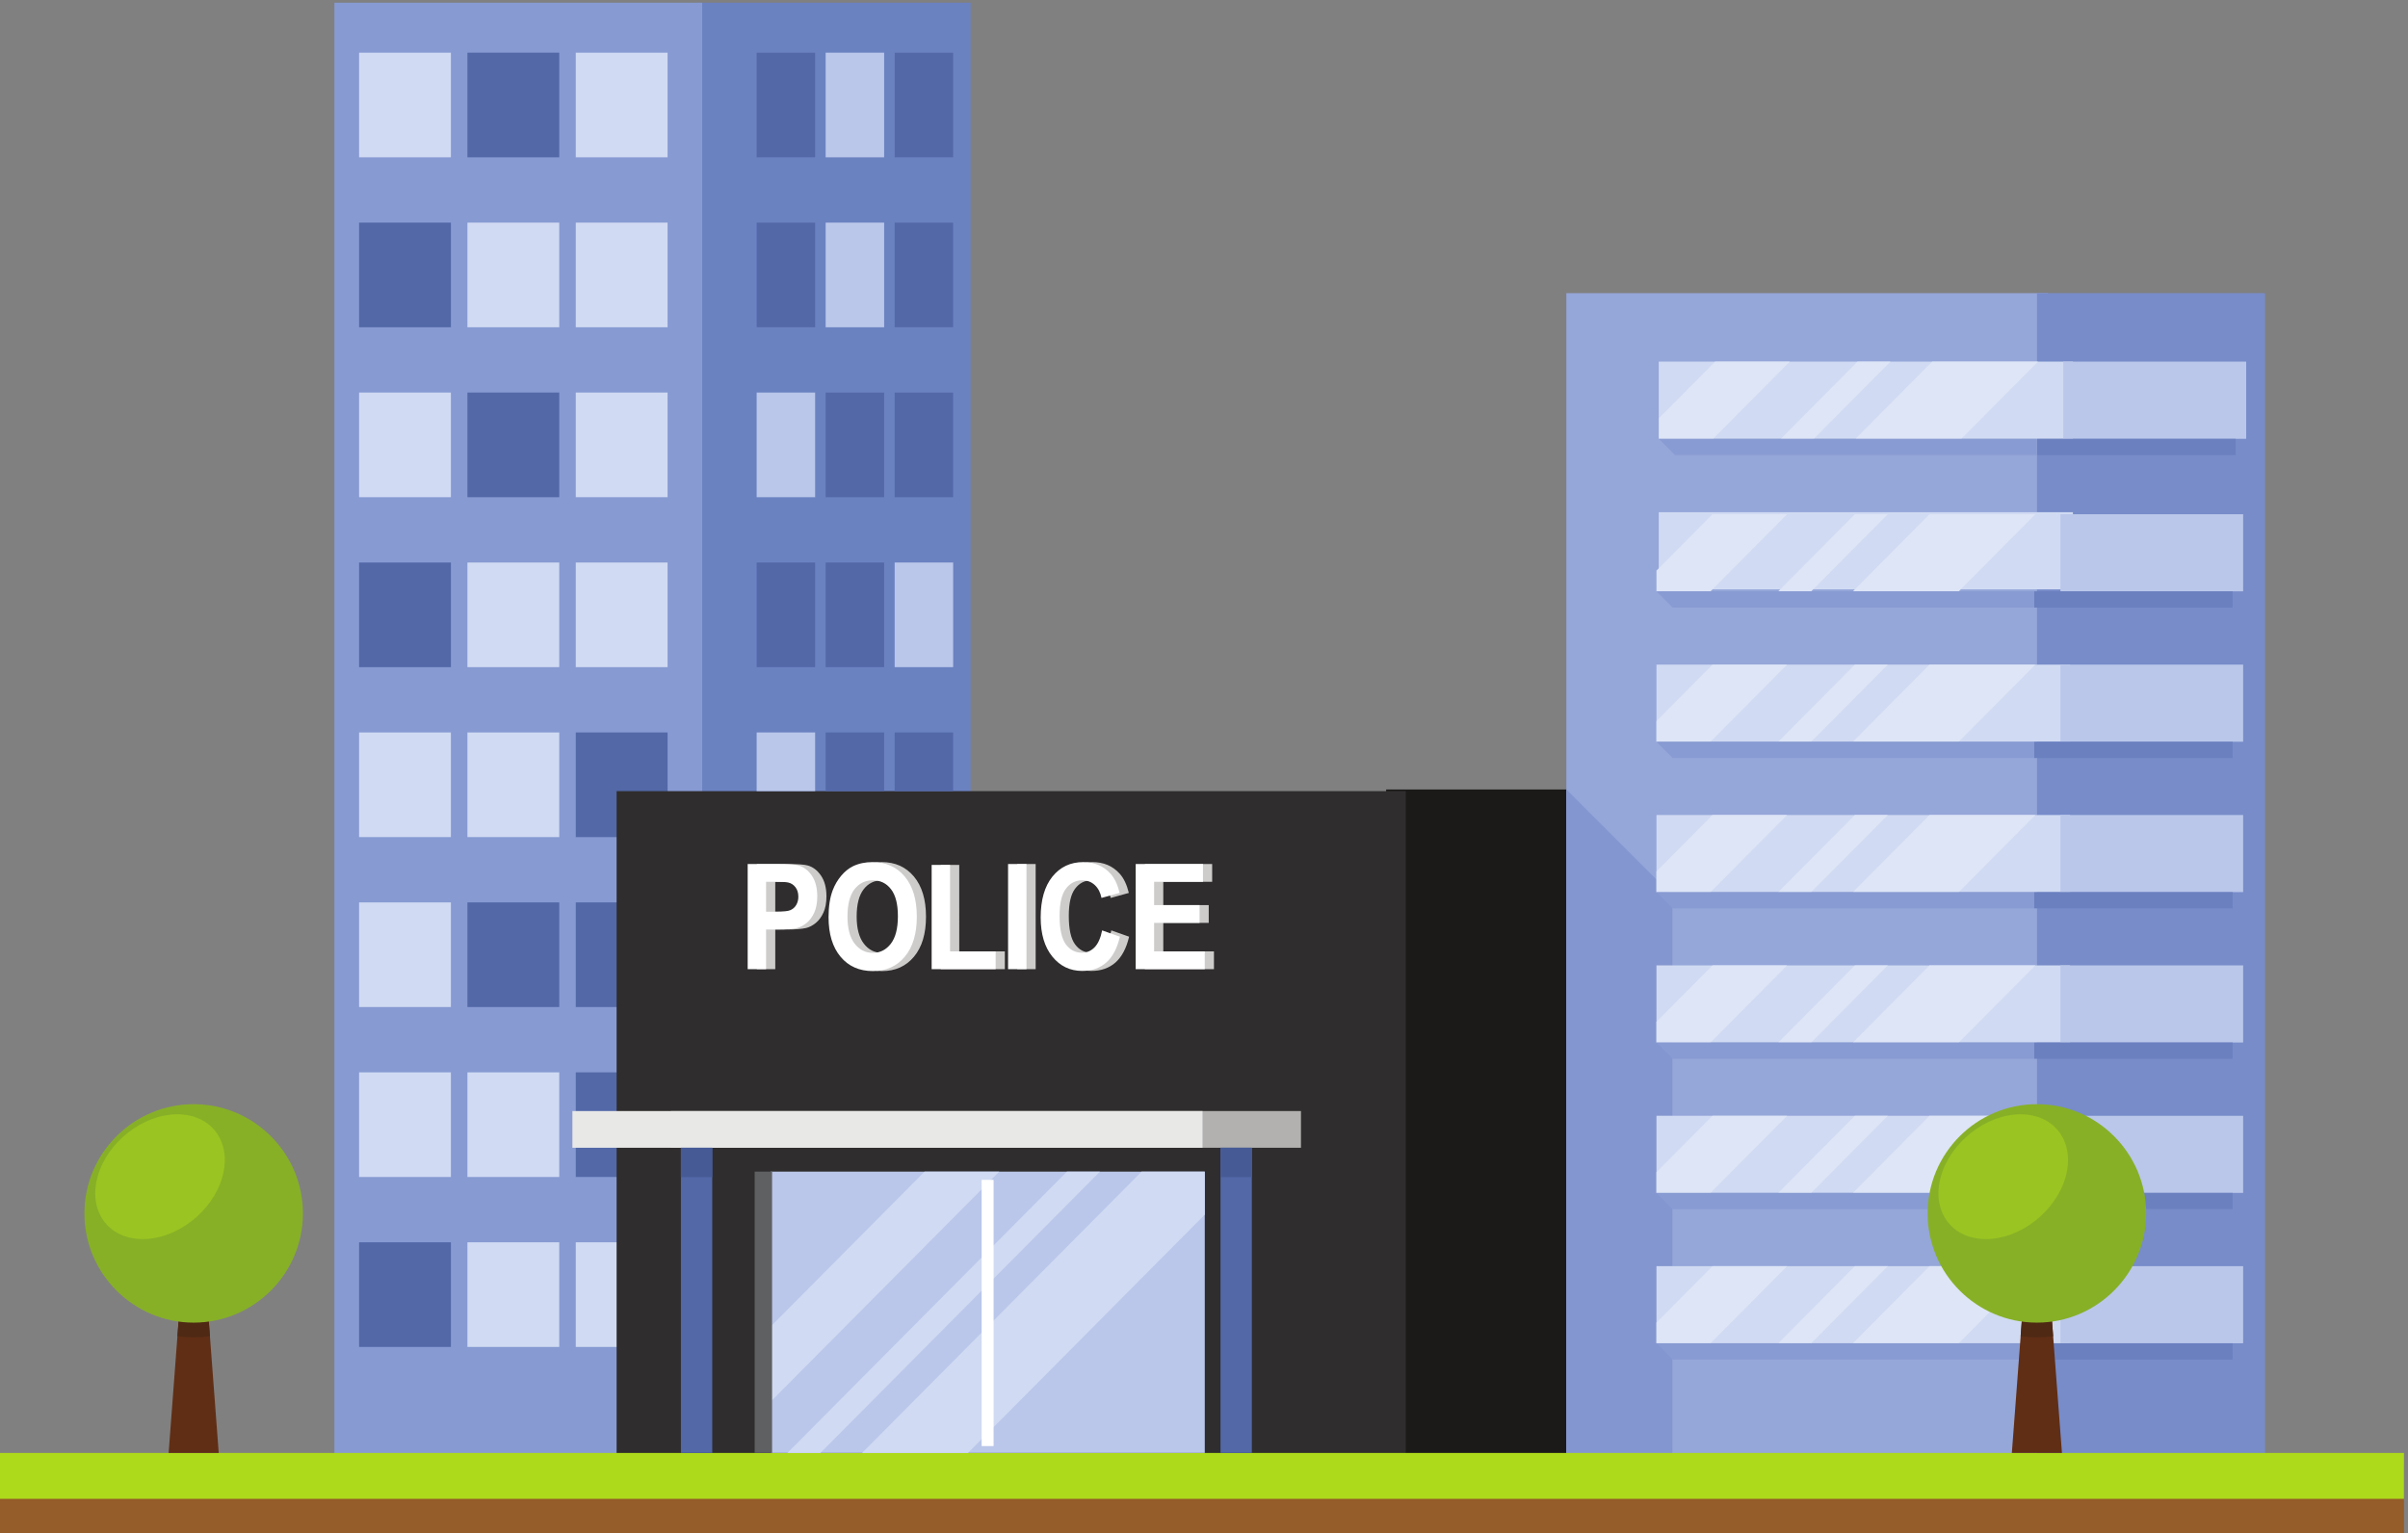 <?xml version="1.0" encoding="UTF-8" standalone="no"?>
<!-- Created with Inkscape (http://www.inkscape.org/) -->

<svg
   version="1.1"
   id="svg61360"
   width="140"
   height="89.156"
   viewBox="0 0 140 89.156"
   sodipodi:docname="1670925270police-station-building.svg"
   inkscape:version="1.2.2 (732a01da63, 2022-12-09)"
   xmlns:inkscape="http://www.inkscape.org/namespaces/inkscape"
   xmlns:sodipodi="http://sodipodi.sourceforge.net/DTD/sodipodi-0.dtd"
   xmlns="http://www.w3.org/2000/svg"
   xmlns:svg="http://www.w3.org/2000/svg">
  <rect x="0" y="0" width="140" height="89.156" fill="#808080" stroke="none"/>
  <defs
     id="defs61364">
    <clipPath
       clipPathUnits="userSpaceOnUse"
       id="clipPath61406">
      <path
         d="M 0,600 H 600 V 0 H 0 Z"
         id="path61404" />
    </clipPath>
  </defs>
  <sodipodi:namedview
     id="namedview61362"
     pagecolor="#ffffff"
     bordercolor="#000000"
     borderopacity="0.25"
     inkscape:showpageshadow="2"
     inkscape:pageopacity="0.0"
     inkscape:pagecheckerboard="0"
     inkscape:deskcolor="#d1d1d1"
     showgrid="false"
     inkscape:zoom="1.04625"
     inkscape:cx="355.55556"
     inkscape:cy="232.25806"
     inkscape:window-width="1920"
     inkscape:window-height="1017"
     inkscape:window-x="1912"
     inkscape:window-y="-8"
     inkscape:window-maximized="1"
     inkscape:current-layer="g61368">
    <inkscape:page
       x="0"
       y="0"
       id="page61366"
       width="140"
       height="89.156" />
  </sodipodi:namedview>
  <g
     id="g61368"
     inkscape:groupmode="layer"
     inkscape:label="Page 1"
     transform="matrix(1.333,0,0,-1.333,-45.048,630.503)">
    <path
       d="M 64.179,409.443 H 76.128 V 472.877 H 64.179 Z"
       style="fill:#6b82c1;fill-opacity:1;fill-rule:evenodd;stroke:none;stroke-width:0.194"
       id="path61370" />
    <path
       d="M 48.381,409.443 H 64.42 V 472.877 H 48.381 Z"
       style="fill:#879ad2;fill-opacity:1;fill-rule:evenodd;stroke:none;stroke-width:0.194"
       id="path61372" />
    <path
       d="m 94.252,409.443 h 12.41 v 29.11 H 94.252 Z"
       style="fill:#1c1a19;fill-opacity:1;fill-rule:evenodd;stroke:none;stroke-width:0.194"
       id="path61374" />
    <path
       d="m 102.111,409.443 h 21.011 v 50.763 h -21.011 z"
       style="fill:#95a6d9;fill-opacity:1;fill-rule:evenodd;stroke:none;stroke-width:0.194"
       id="path61376" />
    <path
       d="m 122.641,409.443 h 9.944 V 460.206 H 122.641 Z"
       style="fill:#778cc9;fill-opacity:1;fill-rule:evenodd;stroke:none;stroke-width:0.194"
       id="path61378" />
    <g
       id="g61380"
       transform="matrix(0.194,0,0,0.194,102.111,438.554)">
      <path
         d="m 0,0 23.842,-23.842 v -126.02 H 0 Z"
         style="fill:#8496cf;fill-opacity:1;fill-rule:evenodd;stroke:none"
         id="path61382" />
    </g>
    <path
       d="m 106.142,453.851 h 18.064 v 3.368 h -18.064 z"
       style="fill:#d0daf2;fill-opacity:1;fill-rule:evenodd;stroke:none;stroke-width:0.194"
       id="path61384" />
    <g
       id="g61386"
       transform="matrix(0.194,0,0,0.194,118.067,457.219)">
      <path
         d="M 0,0 H 23.809 L 6.585,-17.34 h -23.81 z m -16.783,0 -17.225,-17.34 h 7.416 L -9.367,0 Z m -32.005,0 h 16.783 l -17.224,-17.34 h -12.16 v 4.655 z"
         style="fill:#dde5f6;fill-opacity:1;fill-rule:evenodd;stroke:none"
         id="path61388" />
    </g>
    <path
       d="m 123.785,453.851 h 7.979 v 3.368 h -7.979 z"
       style="fill:#bac7ea;fill-opacity:1;fill-rule:evenodd;stroke:none;stroke-width:0.194"
       id="path61390" />
    <g
       id="g61392"
       transform="matrix(0.194,0,0,0.194,106.142,453.851)">
      <path
         d="M 0,0 3.664,-3.664 H 84.938 V 0 Z"
         style="fill:#889bd2;fill-opacity:1;fill-rule:evenodd;stroke:none"
         id="path61394" />
    </g>
    <path
       d="m 122.641,453.139 h 8.662 v 0.712 H 122.641 Z"
       style="fill:#6b80bf;fill-opacity:1;fill-rule:evenodd;stroke:none;stroke-width:0.194"
       id="path61396" />
    <path
       d="m 106.142,450.65 h 18.064 v -3.368 h -18.064 z"
       style="fill:#d0daf2;fill-opacity:1;fill-rule:evenodd;stroke:none;stroke-width:0.194"
       id="path61398" />
    <g
       id="g61400"
       transform="matrix(0.194,0,0,0.194,27.223,381.022)">
      <g
         id="g61402"
         clip-path="url(#clipPath61406)">
        <g
           id="g61408"
           transform="translate(467.671,358.449)">
          <path
             d="M 0,0 H 23.809 C 18.067,-5.78 12.326,-11.56 6.585,-17.34 h -23.81 C -11.482,-11.56 -5.741,-5.78 0,0 m -16.783,0 c -5.741,-5.78 -11.482,-11.56 -17.225,-17.34 h 7.416 c 5.741,5.78 11.484,11.56 17.225,17.34 z m -32.005,0 h 16.783 c -5.741,-5.78 -11.482,-11.56 -17.224,-17.34 h -12.16 v 4.655 c 4.2,4.228 8.4,8.456 12.601,12.685"
             style="fill:#dde5f6;fill-opacity:1;fill-rule:evenodd;stroke:none"
             id="path61410" />
        </g>
        <path
           d="m 497.109,358.449 h 41.077 v -17.34 h -41.077 z"
           style="fill:#bac7ea;fill-opacity:1;fill-rule:evenodd;stroke:none"
           id="path61412" />
        <g
           id="g61414"
           transform="translate(406.282,341.108)">
          <path
             d="M 0,0 C 1.222,-1.22 2.443,-2.442 3.664,-3.664 H 84.938 V 0 Z"
             style="fill:#889bd2;fill-opacity:1;fill-rule:evenodd;stroke:none"
             id="path61416" />
        </g>
        <path
           d="m 491.22,337.445 h 44.594 v 3.664 H 491.22 Z"
           style="fill:#6b80bf;fill-opacity:1;fill-rule:evenodd;stroke:none"
           id="path61418" />
        <path
           d="m 406.282,324.629 h 92.996 V 307.29 h -92.996 z"
           style="fill:#d0daf2;fill-opacity:1;fill-rule:evenodd;stroke:none"
           id="path61420" />
        <g
           id="g61422"
           transform="translate(467.671,324.629)">
          <path
             d="M 0,0 H 23.809 C 18.067,-5.78 12.326,-11.56 6.585,-17.339 h -23.81 C -11.482,-11.56 -5.741,-5.78 0,0 m -16.783,0 c -5.741,-5.78 -11.482,-11.56 -17.225,-17.339 h 7.416 C -20.851,-11.56 -15.108,-5.78 -9.367,0 Z m -32.005,0 h 16.783 c -5.741,-5.78 -11.482,-11.56 -17.224,-17.339 h -12.16 v 4.655 c 4.2,4.228 8.4,8.456 12.601,12.684"
             style="fill:#dde5f6;fill-opacity:1;fill-rule:evenodd;stroke:none"
             id="path61424" />
        </g>
        <path
           d="m 497.109,324.629 h 41.077 V 307.29 h -41.077 z"
           style="fill:#bac7ea;fill-opacity:1;fill-rule:evenodd;stroke:none"
           id="path61426" />
        <g
           id="g61428"
           transform="translate(406.282,307.291)">
          <path
             d="M 0,0 C 1.222,-1.222 2.443,-2.443 3.664,-3.665 H 84.938 V 0 Z"
             style="fill:#889bd2;fill-opacity:1;fill-rule:evenodd;stroke:none"
             id="path61430" />
        </g>
        <path
           d="m 491.22,303.625 h 44.594 v 3.665 H 491.22 Z"
           style="fill:#6b80bf;fill-opacity:1;fill-rule:evenodd;stroke:none"
           id="path61432" />
        <path
           d="m 406.282,290.81 h 92.996 v -17.339 h -92.996 z"
           style="fill:#d0daf2;fill-opacity:1;fill-rule:evenodd;stroke:none"
           id="path61434" />
        <g
           id="g61436"
           transform="translate(467.671,290.81)">
          <path
             d="M 0,0 H 23.809 C 18.067,-5.78 12.326,-11.559 6.585,-17.339 h -23.81 C -11.482,-11.559 -5.741,-5.78 0,0 m -16.783,0 c -5.741,-5.78 -11.482,-11.559 -17.225,-17.339 h 7.416 c 5.741,5.78 11.484,11.559 17.225,17.339 z m -32.005,0 h 16.783 c -5.741,-5.78 -11.482,-11.559 -17.224,-17.339 h -12.16 v 4.655 c 4.2,4.229 8.4,8.456 12.601,12.684"
             style="fill:#dde5f6;fill-opacity:1;fill-rule:evenodd;stroke:none"
             id="path61438" />
        </g>
        <path
           d="m 497.109,290.81 h 41.077 v -17.339 h -41.077 z"
           style="fill:#bac7ea;fill-opacity:1;fill-rule:evenodd;stroke:none"
           id="path61440" />
        <g
           id="g61442"
           transform="translate(406.282,273.471)">
          <path
             d="M 0,0 C 1.222,-1.222 2.443,-2.442 3.664,-3.664 H 84.938 V 0 Z"
             style="fill:#889bd2;fill-opacity:1;fill-rule:evenodd;stroke:none"
             id="path61444" />
        </g>
        <path
           d="m 491.22,269.807 h 44.594 v 3.664 H 491.22 Z"
           style="fill:#6b80bf;fill-opacity:1;fill-rule:evenodd;stroke:none"
           id="path61446" />
        <path
           d="m 406.282,256.991 h 92.996 v -17.34 h -92.996 z"
           style="fill:#d0daf2;fill-opacity:1;fill-rule:evenodd;stroke:none"
           id="path61448" />
        <g
           id="g61450"
           transform="translate(467.671,256.991)">
          <path
             d="M 0,0 H 23.809 C 18.067,-5.779 12.326,-11.56 6.585,-17.34 h -23.81 C -11.482,-11.56 -5.741,-5.779 0,0 m -16.783,0 c -5.741,-5.779 -11.483,-11.56 -17.225,-17.34 h 7.416 c 5.741,5.78 11.484,11.561 17.225,17.34 z m -32.005,0 h 16.783 c -5.741,-5.779 -11.482,-11.56 -17.224,-17.34 h -12.16 v 4.655 c 4.2,4.229 8.4,8.457 12.601,12.685"
             style="fill:#dde5f6;fill-opacity:1;fill-rule:evenodd;stroke:none"
             id="path61452" />
        </g>
        <path
           d="m 497.109,256.991 h 41.077 v -17.34 h -41.077 z"
           style="fill:#bac7ea;fill-opacity:1;fill-rule:evenodd;stroke:none"
           id="path61454" />
        <g
           id="g61456"
           transform="translate(406.282,239.651)">
          <path
             d="M 0,0 C 1.222,-1.221 2.443,-2.442 3.664,-3.663 H 84.938 V 0 Z"
             style="fill:#889bd2;fill-opacity:1;fill-rule:evenodd;stroke:none"
             id="path61458" />
        </g>
        <path
           d="m 491.22,235.988 h 44.594 v 3.663 H 491.22 Z"
           style="fill:#6b80bf;fill-opacity:1;fill-rule:evenodd;stroke:none"
           id="path61460" />
        <path
           d="m 406.282,223.173 h 92.996 v -17.341 h -92.996 z"
           style="fill:#d0daf2;fill-opacity:1;fill-rule:evenodd;stroke:none"
           id="path61462" />
        <g
           id="g61464"
           transform="translate(467.671,223.173)">
          <path
             d="M 0,0 H 23.809 C 18.067,-5.781 12.326,-11.561 6.585,-17.341 h -23.81 C -11.482,-11.561 -5.741,-5.781 0,0 m -16.783,0 c -5.741,-5.781 -11.483,-11.561 -17.225,-17.341 h 7.416 c 5.741,5.78 11.484,11.56 17.225,17.341 z m -32.005,0 h 16.783 c -5.741,-5.781 -11.482,-11.561 -17.224,-17.341 h -12.16 v 4.655 c 4.2,4.229 8.4,8.456 12.601,12.686"
             style="fill:#dde5f6;fill-opacity:1;fill-rule:evenodd;stroke:none"
             id="path61466" />
        </g>
        <g
           id="g61468"
           transform="translate(497.109,223.173)">
          <path
             d="M 0,0 H 41.077 V -17.341 H -0.001 C 0,-11.561 0,-5.781 0,0"
             style="fill:#bac7ea;fill-opacity:1;fill-rule:evenodd;stroke:none"
             id="path61470" />
        </g>
        <g
           id="g61472"
           transform="translate(406.282,205.832)">
          <path
             d="M 0,0 C 1.222,-1.222 2.443,-2.441 3.664,-3.664 H 84.938 V 0 Z"
             style="fill:#889bd2;fill-opacity:1;fill-rule:evenodd;stroke:none"
             id="path61474" />
        </g>
        <path
           d="m 491.22,202.168 h 44.594 v 3.664 H 491.22 Z"
           style="fill:#6b80bf;fill-opacity:1;fill-rule:evenodd;stroke:none"
           id="path61476" />
        <path
           d="m 406.282,172.013 h 92.996 v 17.34 h -92.996 z"
           style="fill:#d0daf2;fill-opacity:1;fill-rule:evenodd;stroke:none"
           id="path61478" />
        <g
           id="g61480"
           transform="translate(467.671,189.352)">
          <path
             d="M 0,0 H 23.809 L 6.585,-17.34 h -23.81 z m -16.783,0 -17.225,-17.34 h 7.416 L -9.367,0 Z m -32.005,0 h 16.783 l -17.224,-17.34 h -12.16 v 4.656 z"
             style="fill:#dde5f6;fill-opacity:1;fill-rule:evenodd;stroke:none"
             id="path61482" />
        </g>
        <path
           d="m 497.108,172.013 h 41.078 v 17.34 h -41.078 z"
           style="fill:#bac7ea;fill-opacity:1;fill-rule:evenodd;stroke:none"
           id="path61484" />
        <g
           id="g61486"
           transform="translate(406.282,172.013)">
          <path
             d="M 0,0 3.664,-3.663 H 84.938 V 0 Z"
             style="fill:#889bd2;fill-opacity:1;fill-rule:evenodd;stroke:none"
             id="path61488" />
        </g>
        <path
           d="m 491.22,168.35 h 44.594 v 3.663 H 491.22 Z"
           style="fill:#6b80bf;fill-opacity:1;fill-rule:evenodd;stroke:none"
           id="path61490" />
        <path
           d="m 138.963,462.245 h 20.643 v -23.532 h -20.643 z"
           style="fill:#5268a7;fill-opacity:1;fill-rule:evenodd;stroke:none"
           id="path61492" />
        <path
           d="m 163.321,462.245 h 20.643 v -23.532 h -20.643 z"
           style="fill:#d0daf2;fill-opacity:1;fill-rule:evenodd;stroke:none"
           id="path61494" />
        <path
           d="m 114.605,462.245 h 20.643 v -23.532 h -20.643 z"
           style="fill:#d0daf2;fill-opacity:1;fill-rule:evenodd;stroke:none"
           id="path61496" />
        <path
           d="m 235.015,438.713 h 13.148 v 23.532 h -13.148 z"
           style="fill:#5368a7;fill-opacity:1;fill-rule:evenodd;stroke:none"
           id="path61498" />
        <path
           d="M 232.647,462.245 H 219.5 v -23.532 h 13.147 z"
           style="fill:#bac7ea;fill-opacity:1;fill-rule:evenodd;stroke:none"
           id="path61500" />
        <path
           d="m 203.986,438.713 h 13.147 v 23.532 h -13.147 z"
           style="fill:#5368a7;fill-opacity:1;fill-rule:evenodd;stroke:none"
           id="path61502" />
        <path
           d="m 138.963,424.027 h 20.643 v -23.533 h -20.643 z"
           style="fill:#d0daf2;fill-opacity:1;fill-rule:evenodd;stroke:none"
           id="path61504" />
        <path
           d="m 163.321,424.027 h 20.643 v -23.533 h -20.643 z"
           style="fill:#d0daf2;fill-opacity:1;fill-rule:evenodd;stroke:none"
           id="path61506" />
        <path
           d="m 114.605,424.027 h 20.643 v -23.533 h -20.643 z"
           style="fill:#5268a7;fill-opacity:1;fill-rule:evenodd;stroke:none"
           id="path61508" />
        <path
           d="m 248.162,424.027 h -13.148 v -23.533 h 13.148 z"
           style="fill:#5368a7;fill-opacity:1;fill-rule:evenodd;stroke:none"
           id="path61510" />
        <path
           d="M 232.647,424.027 H 219.5 v -23.533 h 13.147 z"
           style="fill:#bac7ea;fill-opacity:1;fill-rule:evenodd;stroke:none"
           id="path61512" />
        <path
           d="m 217.134,424.027 h -13.147 v -23.533 h 13.147 z"
           style="fill:#5368a7;fill-opacity:1;fill-rule:evenodd;stroke:none"
           id="path61514" />
        <path
           d="m 138.963,385.81 h 20.643 v -23.533 h -20.643 z"
           style="fill:#5268a7;fill-opacity:1;fill-rule:evenodd;stroke:none"
           id="path61516" />
        <g
           id="g61518"
           transform="translate(163.321,385.81)">
          <path
             d="m 0,0 h 20.643 c 0,-7.845 0,-15.689 0,-23.533 H 0 Z"
             style="fill:#d0daf2;fill-opacity:1;fill-rule:evenodd;stroke:none"
             id="path61520" />
        </g>
        <path
           d="m 114.605,385.81 h 20.643 v -23.533 h -20.643 z"
           style="fill:#d0daf2;fill-opacity:1;fill-rule:evenodd;stroke:none"
           id="path61522" />
        <path
           d="m 248.162,385.81 h -13.148 v -23.533 h 13.148 z"
           style="fill:#5368a7;fill-opacity:1;fill-rule:evenodd;stroke:none"
           id="path61524" />
        <path
           d="M 232.647,385.81 H 219.5 v -23.533 h 13.147 z"
           style="fill:#5368a7;fill-opacity:1;fill-rule:evenodd;stroke:none"
           id="path61526" />
        <path
           d="m 217.134,385.81 h -13.147 v -23.533 h 13.147 z"
           style="fill:#bac7ea;fill-opacity:1;fill-rule:evenodd;stroke:none"
           id="path61528" />
        <path
           d="m 138.963,347.591 h 20.643 v -23.532 h -20.643 z"
           style="fill:#d0daf2;fill-opacity:1;fill-rule:evenodd;stroke:none"
           id="path61530" />
        <path
           d="m 163.321,347.591 h 20.643 v -23.532 h -20.643 z"
           style="fill:#d0daf2;fill-opacity:1;fill-rule:evenodd;stroke:none"
           id="path61532" />
        <path
           d="m 114.605,347.591 h 20.643 v -23.532 h -20.643 z"
           style="fill:#5268a7;fill-opacity:1;fill-rule:evenodd;stroke:none"
           id="path61534" />
        <path
           d="m 248.162,347.591 h -13.148 v -23.532 h 13.148 z"
           style="fill:#bac7ea;fill-opacity:1;fill-rule:evenodd;stroke:none"
           id="path61536" />
        <path
           d="M 232.647,347.591 H 219.5 v -23.532 h 13.147 z"
           style="fill:#5368a7;fill-opacity:1;fill-rule:evenodd;stroke:none"
           id="path61538" />
        <path
           d="m 217.134,347.591 h -13.147 v -23.532 h 13.147 z"
           style="fill:#5368a7;fill-opacity:1;fill-rule:evenodd;stroke:none"
           id="path61540" />
        <path
           d="m 138.963,309.374 h 20.643 v -23.532 h -20.643 z"
           style="fill:#d0daf2;fill-opacity:1;fill-rule:evenodd;stroke:none"
           id="path61542" />
        <path
           d="m 163.321,309.374 h 20.643 v -23.532 h -20.643 z"
           style="fill:#5268a7;fill-opacity:1;fill-rule:evenodd;stroke:none"
           id="path61544" />
        <path
           d="m 114.605,309.374 h 20.643 v -23.532 h -20.643 z"
           style="fill:#d0daf2;fill-opacity:1;fill-rule:evenodd;stroke:none"
           id="path61546" />
        <path
           d="m 138.963,271.155 h 20.643 v -23.531 h -20.643 z"
           style="fill:#5268a7;fill-opacity:1;fill-rule:evenodd;stroke:none"
           id="path61548" />
        <path
           d="m 163.321,271.155 h 20.643 v -23.531 h -20.643 z"
           style="fill:#5268a7;fill-opacity:1;fill-rule:evenodd;stroke:none"
           id="path61550" />
        <path
           d="m 114.605,271.155 h 20.643 v -23.531 h -20.643 z"
           style="fill:#d0daf2;fill-opacity:1;fill-rule:evenodd;stroke:none"
           id="path61552" />
        <path
           d="m 138.963,232.937 h 20.643 v -23.531 h -20.643 z"
           style="fill:#d0daf2;fill-opacity:1;fill-rule:evenodd;stroke:none"
           id="path61554" />
        <path
           d="m 163.321,232.937 h 20.643 v -23.531 h -20.643 z"
           style="fill:#5268a7;fill-opacity:1;fill-rule:evenodd;stroke:none"
           id="path61556" />
        <path
           d="m 114.605,232.937 h 20.643 v -23.531 h -20.643 z"
           style="fill:#d0daf2;fill-opacity:1;fill-rule:evenodd;stroke:none"
           id="path61558" />
        <path
           d="m 138.963,194.72 h 20.643 v -23.531 h -20.643 z"
           style="fill:#d0daf2;fill-opacity:1;fill-rule:evenodd;stroke:none"
           id="path61560" />
        <path
           d="m 163.321,194.72 h 20.643 v -23.531 h -20.643 z"
           style="fill:#d0daf2;fill-opacity:1;fill-rule:evenodd;stroke:none"
           id="path61562" />
        <g
           id="g61564"
           transform="translate(114.606,194.72)">
          <path
             d="M 0,0 H 20.643 V -23.531 H 0 Z"
             style="fill:#5268a7;fill-opacity:1;fill-rule:evenodd;stroke:none"
             id="path61566" />
        </g>
        <path
           d="M 172.502,146.315 H 349.925 V 296.177 H 172.502 Z"
           style="fill:#2f2d2d;fill-opacity:1;fill-rule:evenodd;stroke:none"
           id="path61568" />
        <path
           d="m 248.162,309.374 h -13.148 v -13.196 h 13.148 z"
           style="fill:#5368a7;fill-opacity:1;fill-rule:evenodd;stroke:none"
           id="path61570" />
        <path
           d="M 232.647,309.374 H 219.5 v -13.196 h 13.147 z"
           style="fill:#5368a7;fill-opacity:1;fill-rule:evenodd;stroke:none"
           id="path61572" />
        <path
           d="m 217.134,309.374 h -13.147 v -13.196 h 13.147 z"
           style="fill:#bac7ea;fill-opacity:1;fill-rule:evenodd;stroke:none"
           id="path61574" />
        <g
           id="g61576"
           transform="translate(291.266,256.142)">
          <path
             d="M 0,0 V 23.648 H 15.13 V 19.651 H 4.14 v -5.25 H 14.358 V 10.404 H 4.14 V 3.997 H 15.53 V 0 Z M -7.542,8.719 -3.545,7.3 C -4.159,4.695 -5.182,2.763 -6.609,1.497 c -1.427,-1.261 -3.236,-1.893 -5.429,-1.893 -2.716,0 -4.948,1.073 -6.698,3.221 -1.747,2.146 -2.623,5.079 -2.623,8.808 0,3.934 0.88,6.996 2.636,9.176 1.755,2.179 4.068,3.268 6.932,3.268 2.502,0 4.534,-0.857 6.096,-2.569 0.932,-1.014 1.626,-2.468 2.093,-4.365 L -7.684,16.02 c -0.244,1.221 -0.748,2.19 -1.513,2.899 -0.772,0.711 -1.704,1.063 -2.798,1.063 -1.519,0 -2.75,-0.628 -3.693,-1.888 -0.947,-1.255 -1.416,-3.292 -1.416,-6.11 0,-2.983 0.464,-5.114 1.393,-6.381 0.933,-1.27 2.141,-1.904 3.63,-1.904 1.099,0 2.047,0.403 2.835,1.211 0.791,0.81 1.361,2.075 1.704,3.809 m -21.149,14.929 h 4.14 V 0 h -4.14 z M -45.872,0 v 23.451 h 4.14 V 3.997 h 10.248 V 0 Z m -18.923,11.841 c 0,-2.681 0.538,-4.712 1.609,-6.1 1.07,-1.382 2.43,-2.075 4.078,-2.075 1.65,0 3.002,0.688 4.062,2.059 1.057,1.376 1.584,3.435 1.585,6.182 0,2.714 -0.515,4.739 -1.547,6.071 -1.027,1.339 -2.393,2.004 -4.1,2.004 -1.705,0 -3.08,-0.677 -4.122,-2.025 -1.041,-1.355 -1.565,-3.392 -1.565,-6.116 m -4.253,-0.16 c 0,2.411 0.314,4.438 0.937,6.077 0.462,1.206 1.099,2.29 1.903,3.249 0.805,0.958 1.685,1.667 2.641,2.135 1.275,0.622 2.745,0.935 4.411,0.935 3.015,0 5.424,-1.083 7.237,-3.247 1.808,-2.169 2.712,-5.179 2.712,-9.039 0,-3.824 -0.9,-6.82 -2.693,-8.977 -1.794,-2.164 -4.198,-3.243 -7.2,-3.243 -3.04,0 -5.461,1.074 -7.255,3.226 -1.794,2.147 -2.693,5.107 -2.693,8.884 m -14.047,7.97 v -6.736 h 2.251 c 1.622,0 2.703,0.126 3.25,0.373 0.547,0.248 0.976,0.635 1.285,1.167 0.309,0.529 0.466,1.14 0.466,1.845 0,0.864 -0.218,1.574 -0.651,2.135 -0.439,0.562 -0.986,0.915 -1.657,1.057 -0.49,0.105 -1.475,0.159 -2.959,0.159 z M -87.234,0 v 23.648 h 6.619 c 2.507,0 4.139,-0.115 4.9,-0.353 1.171,-0.358 2.151,-1.127 2.941,-2.317 0.79,-1.188 1.184,-2.724 1.184,-4.607 0,-1.454 -0.227,-2.669 -0.68,-3.66 -0.457,-0.991 -1.032,-1.767 -1.732,-2.333 C -74.7,9.815 -75.415,9.442 -76.138,9.26 -77.123,9.033 -78.545,8.918 -80.411,8.918 h -2.684 V 0 Z"
             style="fill:#cdcccb;fill-opacity:1;fill-rule:evenodd;stroke:none"
             id="path61578" />
        </g>
        <g
           id="g61580"
           transform="translate(289.202,256.142)">
          <path
             d="M 0,0 V 23.648 H 15.129 V 19.651 H 4.139 v -5.25 H 14.358 V 10.404 H 4.139 V 3.997 h 11.39 V 0 Z M -7.542,8.719 -3.546,7.3 C -4.16,4.695 -5.183,2.763 -6.609,1.497 c -1.428,-1.261 -3.237,-1.893 -5.43,-1.893 -2.718,0 -4.948,1.073 -6.698,3.221 -1.747,2.146 -2.623,5.079 -2.623,8.808 0,3.934 0.881,6.996 2.636,9.176 1.755,2.179 4.067,3.268 6.932,3.268 2.503,0 4.534,-0.857 6.095,-2.569 0.934,-1.014 1.628,-2.468 2.094,-4.365 L -7.685,16.02 c -0.243,1.221 -0.747,2.19 -1.513,2.899 -0.772,0.711 -1.704,1.063 -2.798,1.063 -1.519,0 -2.75,-0.628 -3.693,-1.888 -0.946,-1.255 -1.416,-3.292 -1.416,-6.11 0,-2.983 0.464,-5.114 1.392,-6.381 0.934,-1.27 2.142,-1.904 3.631,-1.904 1.1,0 2.045,0.403 2.836,1.211 0.79,0.81 1.361,2.075 1.704,3.809 m -21.15,14.929 h 4.14 V 0 h -4.14 z M -45.873,0 v 23.451 h 4.14 V 3.997 h 10.249 V 0 Z m -18.922,11.841 c 0,-2.681 0.537,-4.712 1.607,-6.1 1.071,-1.382 2.432,-2.075 4.078,-2.075 1.651,0 3.003,0.688 4.063,2.059 1.057,1.376 1.585,3.435 1.585,6.182 0,2.714 -0.514,4.739 -1.547,6.071 -1.027,1.339 -2.392,2.004 -4.101,2.004 -1.703,0 -3.078,-0.677 -4.12,-2.025 -1.042,-1.355 -1.565,-3.392 -1.565,-6.116 m -4.255,-0.16 c 0,2.411 0.315,4.438 0.938,6.077 0.462,1.206 1.099,2.29 1.903,3.249 0.804,0.958 1.685,1.667 2.641,2.135 1.275,0.622 2.745,0.935 4.411,0.935 3.015,0 5.424,-1.083 7.237,-3.247 1.808,-2.169 2.711,-5.179 2.711,-9.039 0,-3.824 -0.898,-6.82 -2.693,-8.977 -1.793,-2.164 -4.197,-3.243 -7.198,-3.243 -3.041,0 -5.463,1.074 -7.256,3.226 -1.793,2.147 -2.694,5.107 -2.694,8.884 m -14.046,7.97 v -6.736 h 2.252 c 1.622,0 2.702,0.126 3.249,0.373 0.547,0.248 0.976,0.635 1.286,1.167 0.308,0.529 0.465,1.14 0.465,1.845 0,0.864 -0.219,1.574 -0.652,2.135 -0.437,0.562 -0.984,0.915 -1.655,1.057 -0.491,0.105 -1.476,0.159 -2.96,0.159 z M -87.234,0 v 23.648 h 6.618 c 2.508,0 4.14,-0.115 4.9,-0.353 1.171,-0.358 2.151,-1.127 2.942,-2.317 0.789,-1.188 1.184,-2.724 1.184,-4.607 0,-1.454 -0.228,-2.669 -0.68,-3.66 -0.457,-0.991 -1.033,-1.767 -1.732,-2.333 -0.7,-0.563 -1.413,-0.936 -2.137,-1.118 -0.985,-0.227 -2.407,-0.342 -4.272,-0.342 h -2.685 V 0 Z"
             style="fill:#ffffff;fill-opacity:1;fill-rule:evenodd;stroke:none"
             id="path61582" />
        </g>
        <path
           d="m 33.786,128.639 h 540.55 V 144.77 H 33.786 Z"
           style="fill:#945d29;fill-opacity:1;fill-rule:evenodd;stroke:none"
           id="path61584" />
        <path
           d="m 33.786,137.026 h 540.55 v 10.32 H 33.786 Z"
           style="fill:#adda1a;fill-opacity:1;fill-rule:evenodd;stroke:none"
           id="path61586" />
        <path
           d="m 207.096,147.347 h 97.638 v 63.266 h -97.638 z"
           style="fill:#bac7ea;fill-opacity:1;fill-rule:evenodd;stroke:none"
           id="path61588" />
        <g
           id="g61590"
           transform="translate(290.531,210.612)">
          <path
             d="m 0,0 -62.848,-63.266 h 23.81 l 53.24,53.597 V 0 Z M -16.784,0 -79.63,-63.266 h 7.415 L -9.369,0 Z m -32.005,0 h 16.783 l -51.43,-51.772 v 16.895 z"
             style="fill:#d0daf2;fill-opacity:1;fill-rule:evenodd;stroke:none"
             id="path61592" />
        </g>
        <path
           d="m 254.572,148.893 h 2.684 v 59.863 h -2.684 z"
           style="fill:#ffffff;fill-opacity:1;fill-rule:evenodd;stroke:none"
           id="path61594" />
        <path
           d="m 203.535,147.347 h 3.921 v 63.266 h -3.921 z"
           style="fill:#5f6062;fill-opacity:1;fill-rule:evenodd;stroke:none"
           id="path61596" />
        <path
           d="m 184.696,215.98 h 141.667 v 8.257 H 184.696 Z"
           style="fill:#b2b1b0;fill-opacity:1;fill-rule:evenodd;stroke:none"
           id="path61598" />
        <path
           d="m 162.561,215.98 h 141.666 v 8.257 H 162.561 Z"
           style="fill:#e8e8e7;fill-opacity:1;fill-rule:evenodd;stroke:none"
           id="path61600" />
        <path
           d="m 186.956,215.98 h 7.048 v -68.634 h -7.048 z m 121.315,0 h 7.048 v -68.634 h -7.048 z"
           style="fill:#5268a7;fill-opacity:1;fill-rule:evenodd;stroke:none"
           id="path61602" />
        <path
           d="m 186.956,209.372 h 7.047 v 6.608 h -7.047 z"
           style="fill:#465a96;fill-opacity:1;fill-rule:evenodd;stroke:none"
           id="path61604" />
        <path
           d="m 308.271,209.372 h 7.048 v 6.608 h -7.048 z"
           style="fill:#465a96;fill-opacity:1;fill-rule:evenodd;stroke:none"
           id="path61606" />
        <g
           id="g61608"
           transform="translate(77.417,222.088)">
          <path
             d="m 0,0 2.815,-37.369 2.816,-37.372 h -5.632 -5.63 l 2.815,37.372 z"
             style="fill:#602e15;fill-opacity:1;fill-rule:evenodd;stroke:none"
             id="path61610" />
        </g>
        <g
           id="g61612"
           transform="translate(77.417,222.088)">
          <path
             d="M 0,0 2.815,-37.369 3.653,-48.5 c -1.196,-0.155 -2.415,-0.239 -3.654,-0.239 -1.238,0 -2.457,0.084 -3.653,0.239 l 0.838,11.131 z"
             style="fill:#4f2914;fill-opacity:1;fill-rule:evenodd;stroke:none"
             id="path61614" />
        </g>
        <g
           id="g61616"
           transform="translate(77.416,176.652)">
          <path
             d="m 0,0 c 13.53,0 24.565,11.035 24.565,24.563 0,13.532 -11.035,24.566 -24.564,24.566 -13.53,0 -24.565,-11.034 -24.565,-24.566 C -24.564,11.035 -13.529,0 0,0"
             style="fill:#87b027;fill-opacity:1;fill-rule:evenodd;stroke:none"
             id="path61618" />
        </g>
        <g
           id="g61620"
           transform="translate(73.734,223.505)">
          <path
             d="m 0,0 c 7.751,0 12.295,-6.283 10.149,-14.034 -2.146,-7.751 -10.169,-14.033 -17.92,-14.033 -7.75,0 -12.294,6.282 -10.149,14.033 C -15.774,-6.283 -7.751,0 0,0"
             style="fill:#9ac421;fill-opacity:1;fill-rule:evenodd;stroke:none"
             id="path61622" />
        </g>
        <g
           id="g61624"
           transform="translate(491.813,222.088)">
          <path
             d="M 0,0 2.815,-37.369 5.632,-74.741 H 0 -5.631 l 2.816,37.372 z"
             style="fill:#602e15;fill-opacity:1;fill-rule:evenodd;stroke:none"
             id="path61626" />
        </g>
        <g
           id="g61628"
           transform="translate(491.813,222.088)">
          <path
             d="M 0,0 2.815,-37.369 3.654,-48.5 C 2.458,-48.655 1.238,-48.739 0,-48.739 c -1.238,0 -2.458,0.084 -3.653,0.239 l 0.838,11.131 z"
             style="fill:#4f2914;fill-opacity:1;fill-rule:evenodd;stroke:none"
             id="path61630" />
        </g>
        <g
           id="g61632"
           transform="translate(491.813,176.652)">
          <path
             d="M 0,0 C 13.529,0 24.564,11.035 24.564,24.563 24.564,38.094 13.529,49.129 0,49.129 -13.53,49.129 -24.564,38.094 -24.564,24.563 -24.564,11.035 -13.53,0 0,0"
             style="fill:#87b027;fill-opacity:1;fill-rule:evenodd;stroke:none"
             id="path61634" />
        </g>
        <g
           id="g61636"
           transform="translate(488.132,223.505)">
          <path
             d="m 0,0 c 7.75,0 12.294,-6.283 10.15,-14.034 -2.147,-7.751 -10.17,-14.033 -17.92,-14.033 -7.752,0 -12.296,6.282 -10.15,14.033 C -15.773,-6.283 -7.751,0 0,0"
             style="fill:#9ac421;fill-opacity:1;fill-rule:evenodd;stroke:none"
             id="path61638" />
        </g>
      </g>
    </g>
  </g>
</svg>
